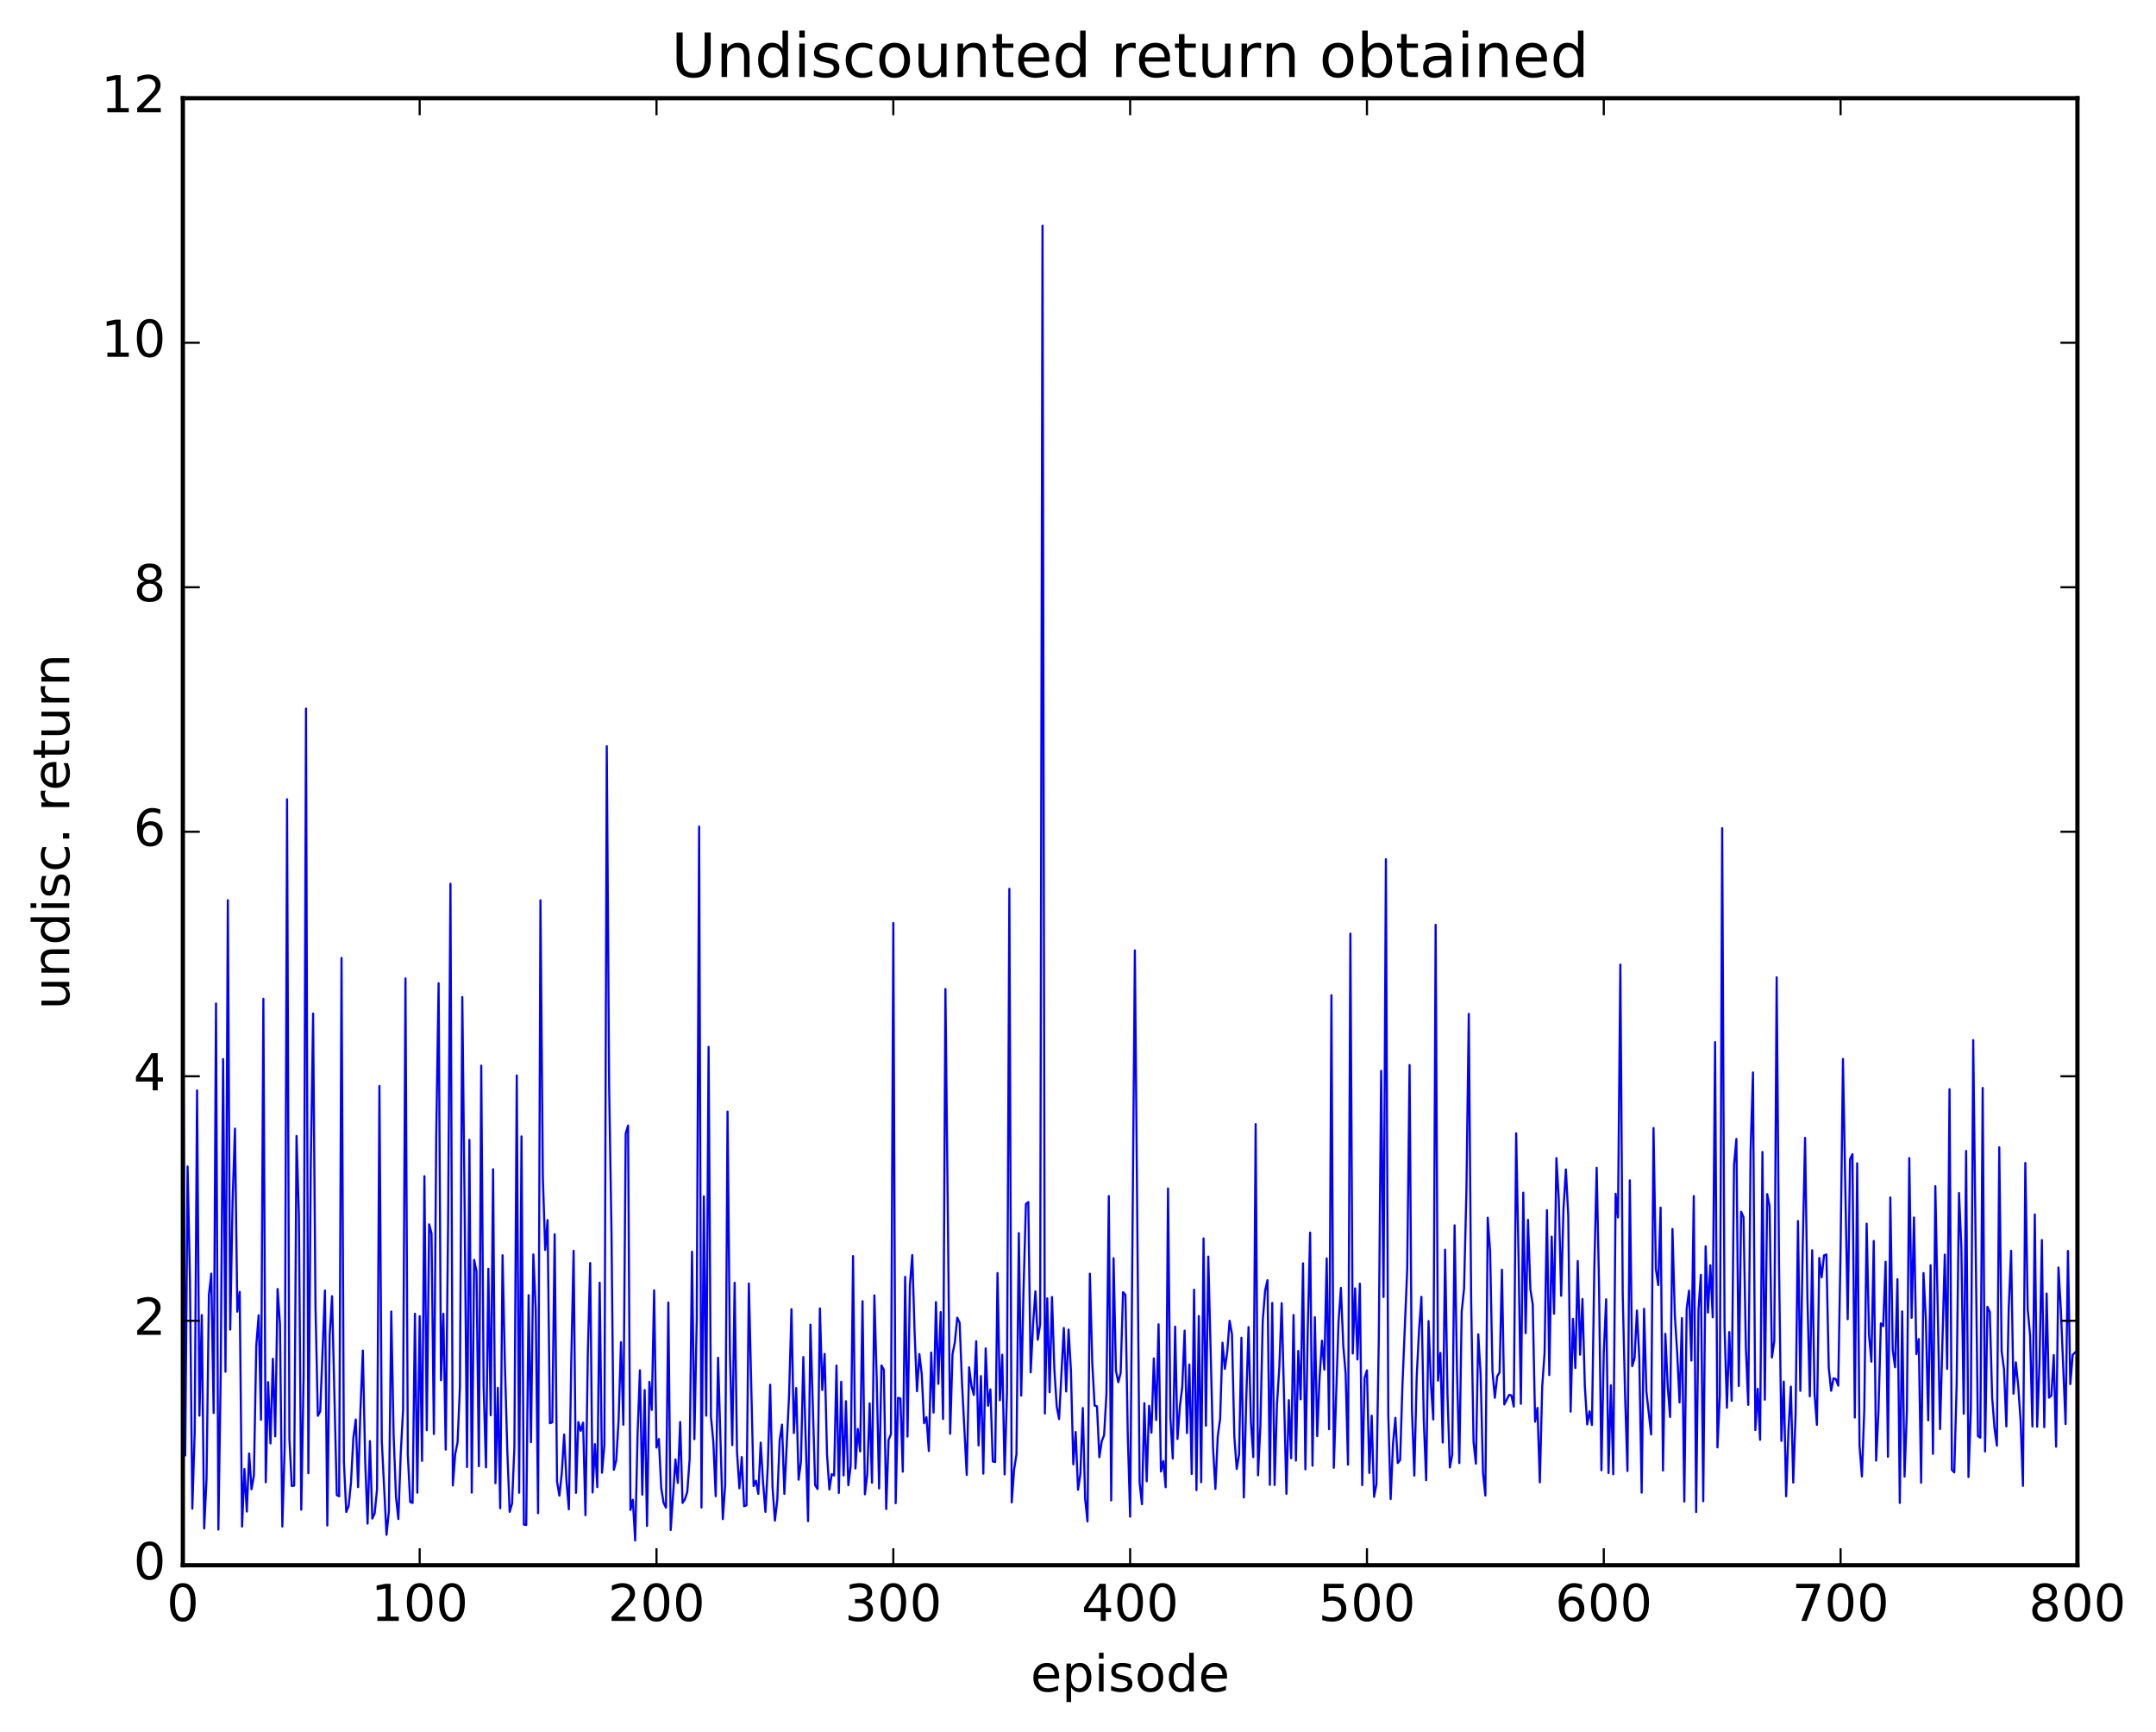 <?xml version="1.0" encoding="utf-8" standalone="no"?>
<!DOCTYPE svg PUBLIC "-//W3C//DTD SVG 1.1//EN"
  "http://www.w3.org/Graphics/SVG/1.1/DTD/svg11.dtd">
<!-- Created with matplotlib (http://matplotlib.org/) -->
<svg height="408pt" version="1.1" viewBox="0 0 508 408" width="508pt" xmlns="http://www.w3.org/2000/svg" xmlns:xlink="http://www.w3.org/1999/xlink">
 <defs>
  <style type="text/css">
*{stroke-linecap:butt;stroke-linejoin:round;stroke-miterlimit:100000;}
  </style>
 </defs>
 <g id="figure_1">
  <g id="patch_1">
   <path d="M 0 408.169 
L 508.136 408.169 
L 508.136 0 
L 0 0 
z
" style="fill:#ffffff;"/>
  </g>
  <g id="axes_1">
   <g id="patch_2">
    <path d="M 43.084 368.742 
L 489.484 368.742 
L 489.484 23.142 
L 43.084 23.142 
z
" style="fill:#ffffff;"/>
   </g>
   <g id="line2d_1">
    <path clip-path="url(#p6a426a952c)" d="M 43.084 219.681 
L 43.642 342.879 
L 44.2 274.8 
L 44.758 301.47 
L 45.316 355.407 
L 45.874 337.35 
L 46.432 256.869 
L 46.99 333.507 
L 47.548 309.8 
L 48.106 360.07 
L 48.664 348.35 
L 49.222 305.136 
L 49.78 300.037 
L 50.338 332.863 
L 50.896 236.402 
L 51.454 360.335 
L 52.012 323.04 
L 52.57 249.492 
L 53.128 323.142 
L 53.686 212.072 
L 54.244 313.217 
L 54.802 283.13 
L 55.36 265.881 
L 55.918 309.002 
L 56.476 304.346 
L 57.034 359.632 
L 57.592 346.079 
L 58.15 356.097 
L 58.708 342.412 
L 59.266 350.831 
L 59.824 347.59 
L 60.382 317.061 
L 60.94 309.854 
L 61.498 334.458 
L 62.056 235.294 
L 62.614 349.197 
L 63.172 325.604 
L 63.73 340.04 
L 64.288 320.093 
L 64.846 338.375 
L 65.404 303.665 
L 65.962 311.916 
L 66.52 359.628 
L 67.078 340.748 
L 67.636 188.284 
L 68.194 338.971 
L 68.752 350.088 
L 69.31 349.972 
L 69.868 267.618 
L 70.426 286.427 
L 70.984 355.654 
L 71.542 324.002 
L 72.1 166.93 
L 72.658 347.067 
L 73.216 275.457 
L 73.774 238.771 
L 74.332 307.512 
L 74.89 333.543 
L 75.448 332.47 
L 76.564 304.023 
L 77.122 359.379 
L 77.68 314.651 
L 78.238 305.361 
L 79.354 352.209 
L 79.912 352.502 
L 80.47 225.665 
L 81.028 344.336 
L 81.586 356.19 
L 82.144 354.793 
L 82.702 349.237 
L 83.26 338.774 
L 83.818 334.402 
L 84.376 350.347 
L 84.934 331.932 
L 85.492 318.169 
L 86.05 344.254 
L 86.608 358.944 
L 87.166 339.486 
L 87.724 357.744 
L 88.282 356.498 
L 88.84 350.821 
L 89.398 255.832 
L 89.956 339.478 
L 91.072 361.564 
L 91.63 355.987 
L 92.188 308.965 
L 92.746 338.116 
L 93.304 352.632 
L 93.862 357.859 
L 94.42 342.519 
L 94.978 332.071 
L 95.536 230.493 
L 96.094 342.769 
L 96.652 353.84 
L 97.21 354.065 
L 97.768 309.483 
L 98.326 351.645 
L 98.884 310.07 
L 99.442 344.15 
L 100 277.083 
L 100.558 336.923 
L 101.116 288.427 
L 101.674 290.562 
L 102.232 337.829 
L 102.79 267.189 
L 103.348 231.635 
L 103.906 325.153 
L 104.464 309.503 
L 105.022 341.5 
L 105.58 288.413 
L 106.138 208.193 
L 106.696 349.947 
L 107.254 342.565 
L 107.812 339.783 
L 108.37 326.682 
L 108.928 234.882 
L 109.486 285.125 
L 110.044 345.6 
L 110.602 268.522 
L 111.16 351.637 
L 111.718 296.808 
L 112.276 299.503 
L 112.834 345.41 
L 113.392 251.037 
L 113.95 326.528 
L 114.508 345.691 
L 115.066 298.909 
L 115.624 333.405 
L 116.182 275.453 
L 116.74 349.409 
L 117.298 326.965 
L 117.856 355.305 
L 118.414 295.702 
L 118.972 321.689 
L 119.53 341.64 
L 120.088 356.163 
L 120.646 354.245 
L 121.204 340.844 
L 121.762 253.368 
L 122.32 351.658 
L 122.878 267.71 
L 123.436 359.147 
L 123.994 359.255 
L 124.552 305.128 
L 125.11 339.738 
L 125.668 295.51 
L 126.226 308.353 
L 126.784 356.474 
L 127.342 212.091 
L 127.9 277.085 
L 128.458 294.459 
L 129.016 287.429 
L 129.574 335.293 
L 130.132 335.07 
L 130.69 290.759 
L 131.248 349.023 
L 131.806 352.347 
L 132.364 347.095 
L 132.922 337.94 
L 133.48 349.031 
L 134.038 355.56 
L 134.596 321.146 
L 135.154 294.664 
L 135.712 351.679 
L 136.27 335.005 
L 136.828 337.07 
L 137.386 335.138 
L 137.944 356.949 
L 138.502 318.99 
L 139.06 297.539 
L 139.618 351.595 
L 140.176 340.218 
L 140.734 350.345 
L 141.292 302.177 
L 141.85 346.95 
L 142.408 340.325 
L 142.966 175.792 
L 143.524 255.978 
L 144.082 290.469 
L 144.64 346.257 
L 145.198 344.022 
L 145.756 334.534 
L 146.314 316.197 
L 146.872 335.633 
L 147.43 267.032 
L 147.988 265.161 
L 148.546 355.716 
L 149.104 353.311 
L 149.662 362.904 
L 150.22 338.037 
L 150.778 322.816 
L 151.336 352.12 
L 151.894 327.472 
L 152.452 359.488 
L 153.01 325.547 
L 153.568 332.153 
L 154.126 303.977 
L 154.684 341.026 
L 155.242 338.996 
L 155.8 350.567 
L 156.358 354.033 
L 156.916 355.181 
L 157.474 306.848 
L 158.032 360.44 
L 159.148 343.807 
L 159.706 349.343 
L 160.264 334.99 
L 160.822 354.06 
L 161.38 353.209 
L 161.938 351.436 
L 162.496 343.686 
L 163.054 294.877 
L 163.612 339.047 
L 164.17 310.878 
L 164.728 194.719 
L 165.286 355.145 
L 165.844 281.844 
L 166.402 333.509 
L 166.96 246.619 
L 167.518 333.706 
L 168.076 339.679 
L 168.634 352.479 
L 169.192 319.849 
L 170.308 357.883 
L 170.866 349.806 
L 171.424 261.876 
L 171.982 318.578 
L 172.54 340.439 
L 173.098 302.19 
L 173.656 342.018 
L 174.214 350.613 
L 174.772 343.264 
L 175.33 354.848 
L 175.888 354.627 
L 176.446 302.364 
L 177.562 350.1 
L 178.12 348.831 
L 178.678 351.938 
L 179.236 339.854 
L 179.794 349.224 
L 180.352 356.169 
L 180.91 345.467 
L 181.468 326.211 
L 182.026 350.335 
L 182.584 358.233 
L 183.142 353.39 
L 183.7 339.349 
L 184.258 335.61 
L 184.816 351.935 
L 185.932 328.533 
L 186.49 308.413 
L 187.048 337.596 
L 187.606 326.986 
L 188.164 348.59 
L 188.722 344.343 
L 189.28 319.689 
L 190.396 358.346 
L 190.954 312.064 
L 192.07 349.879 
L 192.628 350.786 
L 193.186 308.238 
L 193.744 327.462 
L 194.302 318.944 
L 194.86 342.568 
L 195.418 350.898 
L 195.976 347.286 
L 196.534 347.595 
L 197.092 321.703 
L 197.65 351.703 
L 198.208 325.514 
L 198.766 347.59 
L 199.324 330.093 
L 199.882 349.881 
L 200.44 345.272 
L 200.998 295.904 
L 201.556 345.939 
L 202.114 336.635 
L 202.672 341.929 
L 203.23 306.539 
L 203.788 352.035 
L 204.346 347.318 
L 204.904 330.609 
L 205.462 349.312 
L 206.02 305.16 
L 206.578 325.19 
L 207.136 350.666 
L 207.694 321.671 
L 208.252 322.691 
L 208.81 355.508 
L 209.368 339.214 
L 209.926 337.885 
L 210.484 217.45 
L 211.042 354.122 
L 211.6 329.292 
L 212.158 329.482 
L 212.716 346.695 
L 213.274 300.799 
L 213.832 338.43 
L 214.39 302.881 
L 214.948 295.662 
L 215.506 314.032 
L 216.064 327.739 
L 216.622 318.974 
L 217.18 323.719 
L 217.738 335.296 
L 218.296 333.876 
L 218.854 341.834 
L 219.412 318.626 
L 219.97 332.773 
L 220.528 306.741 
L 221.086 326.004 
L 221.644 309.093 
L 222.202 334.297 
L 222.76 232.996 
L 223.876 337.764 
L 224.434 319.037 
L 224.992 316.163 
L 225.55 310.418 
L 226.108 311.62 
L 226.666 325.718 
L 227.782 347.457 
L 228.34 322.108 
L 228.898 326.513 
L 229.456 328.611 
L 230.014 315.971 
L 230.572 340.52 
L 231.13 324.172 
L 231.688 347.163 
L 232.246 317.663 
L 232.804 331.169 
L 233.362 327.317 
L 233.92 344.287 
L 234.478 344.432 
L 235.036 299.897 
L 235.594 329.882 
L 236.152 319.148 
L 236.71 347.348 
L 237.268 327.967 
L 237.826 209.392 
L 238.384 353.939 
L 238.942 346.231 
L 239.5 342.619 
L 240.058 290.487 
L 240.616 328.772 
L 241.174 303.559 
L 241.732 283.638 
L 242.29 283.18 
L 242.848 323.308 
L 243.406 312.128 
L 243.964 304.219 
L 244.522 315.615 
L 245.08 311.966 
L 245.638 53.171 
L 246.196 333.006 
L 246.754 305.855 
L 247.312 327.98 
L 247.87 305.543 
L 248.428 322.521 
L 248.986 331.323 
L 249.544 334.303 
L 250.66 312.849 
L 251.218 327.808 
L 251.776 313.213 
L 252.334 322.881 
L 252.892 344.97 
L 253.45 337.347 
L 254.008 350.961 
L 254.566 347.181 
L 255.124 331.697 
L 255.682 353.104 
L 256.24 358.417 
L 256.798 300.048 
L 257.356 320.91 
L 257.914 331.133 
L 258.472 331.312 
L 259.03 343.295 
L 259.588 339.543 
L 260.146 338.124 
L 260.704 328.404 
L 261.262 281.775 
L 261.82 353.472 
L 262.378 296.414 
L 262.936 322.889 
L 263.494 325.626 
L 264.052 323.432 
L 264.61 304.408 
L 265.168 305.019 
L 265.726 337.925 
L 266.284 357.302 
L 267.4 223.903 
L 268.516 349.306 
L 269.074 354.371 
L 269.632 330.561 
L 270.19 348.966 
L 270.748 331.177 
L 271.306 337.507 
L 271.864 320.014 
L 272.422 334.543 
L 272.98 311.987 
L 273.538 346.65 
L 274.096 344.207 
L 274.654 350.361 
L 275.212 279.974 
L 275.77 334.051 
L 276.328 343.601 
L 276.886 312.514 
L 277.444 339.012 
L 278.002 331.344 
L 278.56 326.787 
L 279.118 313.475 
L 279.676 337.596 
L 280.234 321.455 
L 280.792 347.241 
L 281.35 303.818 
L 281.908 351.042 
L 282.466 310.04 
L 283.024 349.187 
L 283.582 291.749 
L 284.14 335.866 
L 284.698 296.016 
L 285.814 340.962 
L 286.372 350.762 
L 286.93 338.332 
L 287.488 334.231 
L 288.046 316.309 
L 288.604 322.475 
L 289.162 318.498 
L 289.72 311.146 
L 290.278 314.279 
L 290.836 338.421 
L 291.394 346.057 
L 291.952 342.685 
L 292.51 315.146 
L 293.068 352.781 
L 293.626 330.102 
L 294.184 312.631 
L 294.742 335.018 
L 295.3 343.26 
L 295.858 264.822 
L 296.416 347.558 
L 296.974 335.901 
L 297.532 311.132 
L 298.09 304.032 
L 298.648 301.584 
L 299.206 349.804 
L 299.764 306.949 
L 300.322 349.835 
L 300.88 330.923 
L 301.438 322.039 
L 301.996 307.002 
L 303.112 351.919 
L 303.67 329.854 
L 304.228 343.532 
L 304.786 309.796 
L 305.344 344.08 
L 305.902 318.253 
L 306.46 329.654 
L 307.018 297.618 
L 307.576 346.152 
L 308.134 313.249 
L 308.692 290.382 
L 309.25 345.305 
L 309.808 310.328 
L 310.366 338.324 
L 310.924 324.497 
L 311.482 315.844 
L 312.04 322.659 
L 312.598 296.458 
L 313.156 336.695 
L 313.714 234.45 
L 314.272 345.784 
L 315.388 311.431 
L 315.946 303.397 
L 316.504 316.977 
L 317.062 323.63 
L 317.62 345.055 
L 318.178 219.936 
L 318.736 318.873 
L 319.294 303.518 
L 319.852 320.272 
L 320.41 302.404 
L 320.968 349.871 
L 321.526 324.624 
L 322.084 322.822 
L 322.642 347.011 
L 323.2 333.516 
L 323.758 352.625 
L 324.316 349.63 
L 324.874 315.341 
L 325.432 252.271 
L 325.99 305.547 
L 326.548 202.421 
L 327.106 333.142 
L 327.664 353.151 
L 328.222 340.12 
L 328.78 334.006 
L 329.338 344.658 
L 329.896 343.957 
L 330.454 326.092 
L 331.57 298.995 
L 332.128 250.899 
L 332.686 332.041 
L 333.244 347.623 
L 333.802 324.396 
L 334.36 313.329 
L 334.918 305.508 
L 335.476 334.599 
L 336.034 348.72 
L 336.592 311.221 
L 337.15 325.973 
L 337.708 334.396 
L 338.266 217.867 
L 338.824 325.242 
L 339.382 318.713 
L 339.94 339.834 
L 340.498 294.391 
L 341.056 328.306 
L 341.614 345.712 
L 342.172 342.713 
L 342.73 288.663 
L 343.288 322.426 
L 343.846 344.68 
L 344.404 308.986 
L 344.962 303.592 
L 345.52 280.474 
L 346.078 238.849 
L 346.636 306.322 
L 347.194 339.655 
L 347.752 344.814 
L 348.31 314.329 
L 348.868 323.786 
L 349.426 346.955 
L 349.984 352.325 
L 350.542 286.872 
L 351.1 294.78 
L 351.658 323.009 
L 352.216 329.302 
L 352.774 324.235 
L 353.332 323.271 
L 353.89 299.112 
L 354.448 330.863 
L 355.564 328.619 
L 356.122 328.733 
L 356.68 331.374 
L 357.238 266.986 
L 357.796 295.963 
L 358.354 330.714 
L 358.912 280.959 
L 359.47 314.061 
L 360.028 287.379 
L 360.586 303.694 
L 361.144 307.272 
L 361.702 334.927 
L 362.26 331.679 
L 362.818 349.2 
L 363.376 326.663 
L 363.934 318.742 
L 364.492 285.094 
L 365.05 323.942 
L 365.608 291.32 
L 366.166 309.482 
L 366.724 272.821 
L 367.282 282.585 
L 367.84 305.262 
L 368.398 284.628 
L 368.956 275.496 
L 369.514 286.363 
L 370.072 332.562 
L 370.63 310.691 
L 371.188 322.282 
L 371.746 297.084 
L 372.304 319.142 
L 372.862 306.029 
L 373.42 326.497 
L 373.978 335.548 
L 374.536 332.49 
L 375.094 335.693 
L 375.652 299.157 
L 376.21 275.104 
L 376.768 302.901 
L 377.326 346.369 
L 377.884 318.619 
L 378.442 306.086 
L 379 347.024 
L 379.558 326.347 
L 380.116 347.308 
L 380.674 281.211 
L 381.232 286.809 
L 381.79 227.24 
L 382.348 304.892 
L 382.906 328.646 
L 383.464 346.528 
L 384.022 278.065 
L 384.58 321.849 
L 385.138 319.967 
L 385.696 308.73 
L 386.254 319.901 
L 386.812 351.637 
L 387.37 308.317 
L 387.928 327.828 
L 389.044 337.929 
L 389.602 265.746 
L 390.16 298.915 
L 390.718 302.745 
L 391.276 284.49 
L 391.834 346.431 
L 392.392 314.219 
L 392.95 326.581 
L 393.508 333.82 
L 394.066 289.534 
L 394.624 309.765 
L 395.182 318.655 
L 395.74 330.393 
L 396.298 310.524 
L 396.856 353.726 
L 397.414 308.325 
L 397.972 304.051 
L 398.53 320.53 
L 399.088 281.777 
L 399.646 356.207 
L 400.204 308.481 
L 400.762 300.319 
L 401.32 353.661 
L 401.878 293.597 
L 402.436 309.211 
L 402.994 298.066 
L 403.552 310.324 
L 404.11 245.508 
L 404.668 340.979 
L 405.226 328.805 
L 405.784 195.104 
L 406.342 312.639 
L 406.9 331.632 
L 407.458 313.807 
L 408.016 330.011 
L 408.574 274.453 
L 409.132 268.311 
L 409.69 326.511 
L 410.248 285.466 
L 410.806 286.758 
L 411.364 317.434 
L 411.922 330.959 
L 412.48 271.093 
L 413.038 252.648 
L 413.596 336.898 
L 414.154 327.186 
L 414.712 339.188 
L 415.27 271.385 
L 415.828 329.733 
L 416.386 281.304 
L 416.944 284.116 
L 417.502 319.814 
L 418.06 315.929 
L 418.618 230.236 
L 419.176 297.745 
L 419.734 339.462 
L 420.292 325.475 
L 420.85 352.497 
L 421.408 336.799 
L 421.966 326.657 
L 422.524 349.27 
L 423.082 333.044 
L 423.64 287.655 
L 424.198 327.652 
L 424.756 294.086 
L 425.314 268.061 
L 425.872 305.865 
L 426.43 328.943 
L 426.988 294.53 
L 427.546 328.347 
L 428.104 335.665 
L 428.662 296.341 
L 429.22 300.92 
L 429.778 295.759 
L 430.336 295.523 
L 430.894 322.217 
L 431.452 327.64 
L 432.01 324.716 
L 432.568 324.872 
L 433.126 326.436 
L 433.684 294.077 
L 434.242 249.463 
L 435.358 310.78 
L 435.916 273.078 
L 436.474 271.913 
L 437.032 333.953 
L 437.59 274.042 
L 438.148 340.557 
L 438.706 347.83 
L 439.264 332.099 
L 439.822 288.265 
L 440.38 314.418 
L 440.938 320.796 
L 441.496 292.346 
L 442.054 344.101 
L 442.612 332.372 
L 443.17 311.77 
L 443.728 312.407 
L 444.286 297.237 
L 444.844 343.174 
L 445.402 282.099 
L 445.96 317.986 
L 446.518 322.107 
L 447.076 301.354 
L 447.634 354.06 
L 448.192 308.945 
L 448.75 347.852 
L 449.308 332.453 
L 449.866 272.813 
L 450.424 310.452 
L 450.982 286.815 
L 451.54 319.018 
L 452.098 315.461 
L 452.656 349.309 
L 453.214 299.901 
L 453.772 310.912 
L 454.33 334.603 
L 454.888 298.061 
L 455.446 342.502 
L 456.004 279.442 
L 457.12 336.679 
L 458.236 295.558 
L 458.794 322.488 
L 459.352 256.586 
L 459.91 346.28 
L 460.468 346.864 
L 461.026 326.325 
L 461.584 281.054 
L 462.142 293.961 
L 462.7 333.052 
L 463.258 271.141 
L 463.816 347.952 
L 464.374 331.967 
L 464.932 245.035 
L 466.048 338.306 
L 466.606 338.686 
L 467.164 256.297 
L 467.722 341.942 
L 468.28 307.866 
L 468.838 309.097 
L 469.396 329.201 
L 469.954 336.468 
L 470.512 340.573 
L 471.07 270.268 
L 471.628 318.323 
L 472.186 322.563 
L 472.744 336.034 
L 473.302 308.186 
L 473.86 294.658 
L 474.418 328.327 
L 474.976 320.935 
L 475.534 326.429 
L 476.092 334.644 
L 476.65 350.038 
L 477.208 273.967 
L 477.766 308.353 
L 478.324 314.535 
L 478.882 336.063 
L 479.44 286.102 
L 479.998 336.108 
L 480.556 321.059 
L 481.114 292.13 
L 481.672 336.227 
L 482.23 304.742 
L 482.788 329.257 
L 483.346 328.774 
L 483.904 319.227 
L 484.462 340.819 
L 485.02 298.599 
L 485.578 308.517 
L 486.694 335.481 
L 487.252 294.694 
L 487.81 326.074 
L 488.368 319.201 
L 488.926 318.616 
L 488.926 318.616 
" style="fill:none;stroke:#0000ff;stroke-linecap:square;stroke-width:0.5;"/>
   </g>
   <g id="patch_3">
    <path d="M 43.084 368.742 
L 489.484 368.742 
" style="fill:none;stroke:#000000;stroke-linecap:square;stroke-linejoin:miter;"/>
   </g>
   <g id="patch_4">
    <path d="M 43.084 23.142 
L 489.484 23.142 
" style="fill:none;stroke:#000000;stroke-linecap:square;stroke-linejoin:miter;"/>
   </g>
   <g id="patch_5">
    <path d="M 489.484 368.742 
L 489.484 23.142 
" style="fill:none;stroke:#000000;stroke-linecap:square;stroke-linejoin:miter;"/>
   </g>
   <g id="patch_6">
    <path d="M 43.084 368.742 
L 43.084 23.142 
" style="fill:none;stroke:#000000;stroke-linecap:square;stroke-linejoin:miter;"/>
   </g>
   <g id="matplotlib.axis_1">
    <g id="xtick_1">
     <g id="line2d_2">
      <defs>
       <path d="M 0 0 
L 0 -4 
" id="m0f4427a0c4" style="stroke:#000000;stroke-width:0.5;"/>
      </defs>
      <g>
       <use style="stroke:#000000;stroke-width:0.5;" x="43.084" xlink:href="#m0f4427a0c4" y="368.742"/>
      </g>
     </g>
     <g id="line2d_3">
      <defs>
       <path d="M 0 0 
L 0 4 
" id="m955822c3cb" style="stroke:#000000;stroke-width:0.5;"/>
      </defs>
      <g>
       <use style="stroke:#000000;stroke-width:0.5;" x="43.084" xlink:href="#m955822c3cb" y="23.142"/>
      </g>
     </g>
     <g id="text_1">
      <!-- 0 -->
      <defs>
       <path d="M 31.781 66.406 
Q 24.172 66.406 20.328 58.906 
Q 16.5 51.422 16.5 36.375 
Q 16.5 21.391 20.328 13.891 
Q 24.172 6.391 31.781 6.391 
Q 39.453 6.391 43.281 13.891 
Q 47.125 21.391 47.125 36.375 
Q 47.125 51.422 43.281 58.906 
Q 39.453 66.406 31.781 66.406 
M 31.781 74.219 
Q 44.047 74.219 50.516 64.516 
Q 56.984 54.828 56.984 36.375 
Q 56.984 17.969 50.516 8.266 
Q 44.047 -1.422 31.781 -1.422 
Q 19.531 -1.422 13.062 8.266 
Q 6.594 17.969 6.594 36.375 
Q 6.594 54.828 13.062 64.516 
Q 19.531 74.219 31.781 74.219 
" id="BitstreamVeraSans-Roman-30"/>
      </defs>
      <g transform="translate(39.266 381.86)scale(0.12 -0.12)">
       <use xlink:href="#BitstreamVeraSans-Roman-30"/>
      </g>
     </g>
    </g>
    <g id="xtick_2">
     <g id="line2d_4">
      <g>
       <use style="stroke:#000000;stroke-width:0.5;" x="98.884" xlink:href="#m0f4427a0c4" y="368.742"/>
      </g>
     </g>
     <g id="line2d_5">
      <g>
       <use style="stroke:#000000;stroke-width:0.5;" x="98.884" xlink:href="#m955822c3cb" y="23.142"/>
      </g>
     </g>
     <g id="text_2">
      <!-- 100 -->
      <defs>
       <path d="M 12.406 8.297 
L 28.516 8.297 
L 28.516 63.922 
L 10.984 60.406 
L 10.984 69.391 
L 28.422 72.906 
L 38.281 72.906 
L 38.281 8.297 
L 54.391 8.297 
L 54.391 0 
L 12.406 0 
z
" id="BitstreamVeraSans-Roman-31"/>
      </defs>
      <g transform="translate(87.431 381.86)scale(0.12 -0.12)">
       <use xlink:href="#BitstreamVeraSans-Roman-31"/>
       <use x="63.623" xlink:href="#BitstreamVeraSans-Roman-30"/>
       <use x="127.246" xlink:href="#BitstreamVeraSans-Roman-30"/>
      </g>
     </g>
    </g>
    <g id="xtick_3">
     <g id="line2d_6">
      <g>
       <use style="stroke:#000000;stroke-width:0.5;" x="154.684" xlink:href="#m0f4427a0c4" y="368.742"/>
      </g>
     </g>
     <g id="line2d_7">
      <g>
       <use style="stroke:#000000;stroke-width:0.5;" x="154.684" xlink:href="#m955822c3cb" y="23.142"/>
      </g>
     </g>
     <g id="text_3">
      <!-- 200 -->
      <defs>
       <path d="M 19.188 8.297 
L 53.609 8.297 
L 53.609 0 
L 7.328 0 
L 7.328 8.297 
Q 12.938 14.109 22.625 23.891 
Q 32.328 33.688 34.812 36.531 
Q 39.547 41.844 41.422 45.531 
Q 43.312 49.219 43.312 52.781 
Q 43.312 58.594 39.234 62.25 
Q 35.156 65.922 28.609 65.922 
Q 23.969 65.922 18.812 64.312 
Q 13.672 62.703 7.812 59.422 
L 7.812 69.391 
Q 13.766 71.781 18.938 73 
Q 24.125 74.219 28.422 74.219 
Q 39.75 74.219 46.484 68.547 
Q 53.219 62.891 53.219 53.422 
Q 53.219 48.922 51.531 44.891 
Q 49.859 40.875 45.406 35.406 
Q 44.188 33.984 37.641 27.219 
Q 31.109 20.453 19.188 8.297 
" id="BitstreamVeraSans-Roman-32"/>
      </defs>
      <g transform="translate(143.231 381.86)scale(0.12 -0.12)">
       <use xlink:href="#BitstreamVeraSans-Roman-32"/>
       <use x="63.623" xlink:href="#BitstreamVeraSans-Roman-30"/>
       <use x="127.246" xlink:href="#BitstreamVeraSans-Roman-30"/>
      </g>
     </g>
    </g>
    <g id="xtick_4">
     <g id="line2d_8">
      <g>
       <use style="stroke:#000000;stroke-width:0.5;" x="210.484" xlink:href="#m0f4427a0c4" y="368.742"/>
      </g>
     </g>
     <g id="line2d_9">
      <g>
       <use style="stroke:#000000;stroke-width:0.5;" x="210.484" xlink:href="#m955822c3cb" y="23.142"/>
      </g>
     </g>
     <g id="text_4">
      <!-- 300 -->
      <defs>
       <path d="M 40.578 39.312 
Q 47.656 37.797 51.625 33 
Q 55.609 28.219 55.609 21.188 
Q 55.609 10.406 48.188 4.484 
Q 40.766 -1.422 27.094 -1.422 
Q 22.516 -1.422 17.656 -0.516 
Q 12.797 0.391 7.625 2.203 
L 7.625 11.719 
Q 11.719 9.328 16.594 8.109 
Q 21.484 6.891 26.812 6.891 
Q 36.078 6.891 40.938 10.547 
Q 45.797 14.203 45.797 21.188 
Q 45.797 27.641 41.281 31.266 
Q 36.766 34.906 28.719 34.906 
L 20.219 34.906 
L 20.219 43.016 
L 29.109 43.016 
Q 36.375 43.016 40.234 45.922 
Q 44.094 48.828 44.094 54.297 
Q 44.094 59.906 40.109 62.906 
Q 36.141 65.922 28.719 65.922 
Q 24.656 65.922 20.016 65.031 
Q 15.375 64.156 9.812 62.312 
L 9.812 71.094 
Q 15.438 72.656 20.344 73.438 
Q 25.25 74.219 29.594 74.219 
Q 40.828 74.219 47.359 69.109 
Q 53.906 64.016 53.906 55.328 
Q 53.906 49.266 50.438 45.094 
Q 46.969 40.922 40.578 39.312 
" id="BitstreamVeraSans-Roman-33"/>
      </defs>
      <g transform="translate(199.031 381.86)scale(0.12 -0.12)">
       <use xlink:href="#BitstreamVeraSans-Roman-33"/>
       <use x="63.623" xlink:href="#BitstreamVeraSans-Roman-30"/>
       <use x="127.246" xlink:href="#BitstreamVeraSans-Roman-30"/>
      </g>
     </g>
    </g>
    <g id="xtick_5">
     <g id="line2d_10">
      <g>
       <use style="stroke:#000000;stroke-width:0.5;" x="266.284" xlink:href="#m0f4427a0c4" y="368.742"/>
      </g>
     </g>
     <g id="line2d_11">
      <g>
       <use style="stroke:#000000;stroke-width:0.5;" x="266.284" xlink:href="#m955822c3cb" y="23.142"/>
      </g>
     </g>
     <g id="text_5">
      <!-- 400 -->
      <defs>
       <path d="M 37.797 64.312 
L 12.891 25.391 
L 37.797 25.391 
z
M 35.203 72.906 
L 47.609 72.906 
L 47.609 25.391 
L 58.016 25.391 
L 58.016 17.188 
L 47.609 17.188 
L 47.609 0 
L 37.797 0 
L 37.797 17.188 
L 4.891 17.188 
L 4.891 26.703 
z
" id="BitstreamVeraSans-Roman-34"/>
      </defs>
      <g transform="translate(254.831 381.86)scale(0.12 -0.12)">
       <use xlink:href="#BitstreamVeraSans-Roman-34"/>
       <use x="63.623" xlink:href="#BitstreamVeraSans-Roman-30"/>
       <use x="127.246" xlink:href="#BitstreamVeraSans-Roman-30"/>
      </g>
     </g>
    </g>
    <g id="xtick_6">
     <g id="line2d_12">
      <g>
       <use style="stroke:#000000;stroke-width:0.5;" x="322.084" xlink:href="#m0f4427a0c4" y="368.742"/>
      </g>
     </g>
     <g id="line2d_13">
      <g>
       <use style="stroke:#000000;stroke-width:0.5;" x="322.084" xlink:href="#m955822c3cb" y="23.142"/>
      </g>
     </g>
     <g id="text_6">
      <!-- 500 -->
      <defs>
       <path d="M 10.797 72.906 
L 49.516 72.906 
L 49.516 64.594 
L 19.828 64.594 
L 19.828 46.734 
Q 21.969 47.469 24.109 47.828 
Q 26.266 48.188 28.422 48.188 
Q 40.625 48.188 47.75 41.5 
Q 54.891 34.812 54.891 23.391 
Q 54.891 11.625 47.562 5.094 
Q 40.234 -1.422 26.906 -1.422 
Q 22.312 -1.422 17.547 -0.641 
Q 12.797 0.141 7.719 1.703 
L 7.719 11.625 
Q 12.109 9.234 16.797 8.062 
Q 21.484 6.891 26.703 6.891 
Q 35.156 6.891 40.078 11.328 
Q 45.016 15.766 45.016 23.391 
Q 45.016 31 40.078 35.438 
Q 35.156 39.891 26.703 39.891 
Q 22.75 39.891 18.812 39.016 
Q 14.891 38.141 10.797 36.281 
z
" id="BitstreamVeraSans-Roman-35"/>
      </defs>
      <g transform="translate(310.631 381.86)scale(0.12 -0.12)">
       <use xlink:href="#BitstreamVeraSans-Roman-35"/>
       <use x="63.623" xlink:href="#BitstreamVeraSans-Roman-30"/>
       <use x="127.246" xlink:href="#BitstreamVeraSans-Roman-30"/>
      </g>
     </g>
    </g>
    <g id="xtick_7">
     <g id="line2d_14">
      <g>
       <use style="stroke:#000000;stroke-width:0.5;" x="377.884" xlink:href="#m0f4427a0c4" y="368.742"/>
      </g>
     </g>
     <g id="line2d_15">
      <g>
       <use style="stroke:#000000;stroke-width:0.5;" x="377.884" xlink:href="#m955822c3cb" y="23.142"/>
      </g>
     </g>
     <g id="text_7">
      <!-- 600 -->
      <defs>
       <path d="M 33.016 40.375 
Q 26.375 40.375 22.484 35.828 
Q 18.609 31.297 18.609 23.391 
Q 18.609 15.531 22.484 10.953 
Q 26.375 6.391 33.016 6.391 
Q 39.656 6.391 43.531 10.953 
Q 47.406 15.531 47.406 23.391 
Q 47.406 31.297 43.531 35.828 
Q 39.656 40.375 33.016 40.375 
M 52.594 71.297 
L 52.594 62.312 
Q 48.875 64.062 45.094 64.984 
Q 41.312 65.922 37.594 65.922 
Q 27.828 65.922 22.672 59.328 
Q 17.531 52.734 16.797 39.406 
Q 19.672 43.656 24.016 45.922 
Q 28.375 48.188 33.594 48.188 
Q 44.578 48.188 50.953 41.516 
Q 57.328 34.859 57.328 23.391 
Q 57.328 12.156 50.688 5.359 
Q 44.047 -1.422 33.016 -1.422 
Q 20.359 -1.422 13.672 8.266 
Q 6.984 17.969 6.984 36.375 
Q 6.984 53.656 15.188 63.938 
Q 23.391 74.219 37.203 74.219 
Q 40.922 74.219 44.703 73.484 
Q 48.484 72.75 52.594 71.297 
" id="BitstreamVeraSans-Roman-36"/>
      </defs>
      <g transform="translate(366.431 381.86)scale(0.12 -0.12)">
       <use xlink:href="#BitstreamVeraSans-Roman-36"/>
       <use x="63.623" xlink:href="#BitstreamVeraSans-Roman-30"/>
       <use x="127.246" xlink:href="#BitstreamVeraSans-Roman-30"/>
      </g>
     </g>
    </g>
    <g id="xtick_8">
     <g id="line2d_16">
      <g>
       <use style="stroke:#000000;stroke-width:0.5;" x="433.684" xlink:href="#m0f4427a0c4" y="368.742"/>
      </g>
     </g>
     <g id="line2d_17">
      <g>
       <use style="stroke:#000000;stroke-width:0.5;" x="433.684" xlink:href="#m955822c3cb" y="23.142"/>
      </g>
     </g>
     <g id="text_8">
      <!-- 700 -->
      <defs>
       <path d="M 8.203 72.906 
L 55.078 72.906 
L 55.078 68.703 
L 28.609 0 
L 18.312 0 
L 43.219 64.594 
L 8.203 64.594 
z
" id="BitstreamVeraSans-Roman-37"/>
      </defs>
      <g transform="translate(422.231 381.86)scale(0.12 -0.12)">
       <use xlink:href="#BitstreamVeraSans-Roman-37"/>
       <use x="63.623" xlink:href="#BitstreamVeraSans-Roman-30"/>
       <use x="127.246" xlink:href="#BitstreamVeraSans-Roman-30"/>
      </g>
     </g>
    </g>
    <g id="xtick_9">
     <g id="line2d_18">
      <g>
       <use style="stroke:#000000;stroke-width:0.5;" x="489.484" xlink:href="#m0f4427a0c4" y="368.742"/>
      </g>
     </g>
     <g id="line2d_19">
      <g>
       <use style="stroke:#000000;stroke-width:0.5;" x="489.484" xlink:href="#m955822c3cb" y="23.142"/>
      </g>
     </g>
     <g id="text_9">
      <!-- 800 -->
      <defs>
       <path d="M 31.781 34.625 
Q 24.75 34.625 20.719 30.859 
Q 16.703 27.094 16.703 20.516 
Q 16.703 13.922 20.719 10.156 
Q 24.75 6.391 31.781 6.391 
Q 38.812 6.391 42.859 10.172 
Q 46.922 13.969 46.922 20.516 
Q 46.922 27.094 42.891 30.859 
Q 38.875 34.625 31.781 34.625 
M 21.922 38.812 
Q 15.578 40.375 12.031 44.719 
Q 8.5 49.078 8.5 55.328 
Q 8.5 64.062 14.719 69.141 
Q 20.953 74.219 31.781 74.219 
Q 42.672 74.219 48.875 69.141 
Q 55.078 64.062 55.078 55.328 
Q 55.078 49.078 51.531 44.719 
Q 48 40.375 41.703 38.812 
Q 48.828 37.156 52.797 32.312 
Q 56.781 27.484 56.781 20.516 
Q 56.781 9.906 50.312 4.234 
Q 43.844 -1.422 31.781 -1.422 
Q 19.734 -1.422 13.25 4.234 
Q 6.781 9.906 6.781 20.516 
Q 6.781 27.484 10.781 32.312 
Q 14.797 37.156 21.922 38.812 
M 18.312 54.391 
Q 18.312 48.734 21.844 45.562 
Q 25.391 42.391 31.781 42.391 
Q 38.141 42.391 41.719 45.562 
Q 45.312 48.734 45.312 54.391 
Q 45.312 60.062 41.719 63.234 
Q 38.141 66.406 31.781 66.406 
Q 25.391 66.406 21.844 63.234 
Q 18.312 60.062 18.312 54.391 
" id="BitstreamVeraSans-Roman-38"/>
      </defs>
      <g transform="translate(478.031 381.86)scale(0.12 -0.12)">
       <use xlink:href="#BitstreamVeraSans-Roman-38"/>
       <use x="63.623" xlink:href="#BitstreamVeraSans-Roman-30"/>
       <use x="127.246" xlink:href="#BitstreamVeraSans-Roman-30"/>
      </g>
     </g>
    </g>
    <g id="text_10">
     <!-- episode -->
     <defs>
      <path d="M 18.109 8.203 
L 18.109 -20.797 
L 9.078 -20.797 
L 9.078 54.688 
L 18.109 54.688 
L 18.109 46.391 
Q 20.953 51.266 25.266 53.625 
Q 29.594 56 35.594 56 
Q 45.562 56 51.781 48.094 
Q 58.016 40.188 58.016 27.297 
Q 58.016 14.406 51.781 6.484 
Q 45.562 -1.422 35.594 -1.422 
Q 29.594 -1.422 25.266 0.953 
Q 20.953 3.328 18.109 8.203 
M 48.688 27.297 
Q 48.688 37.203 44.609 42.844 
Q 40.531 48.484 33.406 48.484 
Q 26.266 48.484 22.188 42.844 
Q 18.109 37.203 18.109 27.297 
Q 18.109 17.391 22.188 11.75 
Q 26.266 6.109 33.406 6.109 
Q 40.531 6.109 44.609 11.75 
Q 48.688 17.391 48.688 27.297 
" id="BitstreamVeraSans-Roman-70"/>
      <path d="M 30.609 48.391 
Q 23.391 48.391 19.188 42.75 
Q 14.984 37.109 14.984 27.297 
Q 14.984 17.484 19.156 11.844 
Q 23.344 6.203 30.609 6.203 
Q 37.797 6.203 41.984 11.859 
Q 46.188 17.531 46.188 27.297 
Q 46.188 37.016 41.984 42.703 
Q 37.797 48.391 30.609 48.391 
M 30.609 56 
Q 42.328 56 49.016 48.375 
Q 55.719 40.766 55.719 27.297 
Q 55.719 13.875 49.016 6.219 
Q 42.328 -1.422 30.609 -1.422 
Q 18.844 -1.422 12.172 6.219 
Q 5.516 13.875 5.516 27.297 
Q 5.516 40.766 12.172 48.375 
Q 18.844 56 30.609 56 
" id="BitstreamVeraSans-Roman-6f"/>
      <path d="M 9.422 54.688 
L 18.406 54.688 
L 18.406 0 
L 9.422 0 
z
M 9.422 75.984 
L 18.406 75.984 
L 18.406 64.594 
L 9.422 64.594 
z
" id="BitstreamVeraSans-Roman-69"/>
      <path d="M 45.406 46.391 
L 45.406 75.984 
L 54.391 75.984 
L 54.391 0 
L 45.406 0 
L 45.406 8.203 
Q 42.578 3.328 38.25 0.953 
Q 33.938 -1.422 27.875 -1.422 
Q 17.969 -1.422 11.734 6.484 
Q 5.516 14.406 5.516 27.297 
Q 5.516 40.188 11.734 48.094 
Q 17.969 56 27.875 56 
Q 33.938 56 38.25 53.625 
Q 42.578 51.266 45.406 46.391 
M 14.797 27.297 
Q 14.797 17.391 18.875 11.75 
Q 22.953 6.109 30.078 6.109 
Q 37.203 6.109 41.297 11.75 
Q 45.406 17.391 45.406 27.297 
Q 45.406 37.203 41.297 42.844 
Q 37.203 48.484 30.078 48.484 
Q 22.953 48.484 18.875 42.844 
Q 14.797 37.203 14.797 27.297 
" id="BitstreamVeraSans-Roman-64"/>
      <path d="M 44.281 53.078 
L 44.281 44.578 
Q 40.484 46.531 36.375 47.5 
Q 32.281 48.484 27.875 48.484 
Q 21.188 48.484 17.844 46.438 
Q 14.5 44.391 14.5 40.281 
Q 14.5 37.156 16.891 35.375 
Q 19.281 33.594 26.516 31.984 
L 29.594 31.297 
Q 39.156 29.25 43.188 25.516 
Q 47.219 21.781 47.219 15.094 
Q 47.219 7.469 41.188 3.016 
Q 35.156 -1.422 24.609 -1.422 
Q 20.219 -1.422 15.453 -0.562 
Q 10.688 0.297 5.422 2 
L 5.422 11.281 
Q 10.406 8.688 15.234 7.391 
Q 20.062 6.109 24.812 6.109 
Q 31.156 6.109 34.562 8.281 
Q 37.984 10.453 37.984 14.406 
Q 37.984 18.062 35.516 20.016 
Q 33.062 21.969 24.703 23.781 
L 21.578 24.516 
Q 13.234 26.266 9.516 29.906 
Q 5.812 33.547 5.812 39.891 
Q 5.812 47.609 11.281 51.797 
Q 16.75 56 26.812 56 
Q 31.781 56 36.172 55.266 
Q 40.578 54.547 44.281 53.078 
" id="BitstreamVeraSans-Roman-73"/>
      <path d="M 56.203 29.594 
L 56.203 25.203 
L 14.891 25.203 
Q 15.484 15.922 20.484 11.062 
Q 25.484 6.203 34.422 6.203 
Q 39.594 6.203 44.453 7.469 
Q 49.312 8.734 54.109 11.281 
L 54.109 2.781 
Q 49.266 0.734 44.188 -0.344 
Q 39.109 -1.422 33.891 -1.422 
Q 20.797 -1.422 13.156 6.188 
Q 5.516 13.812 5.516 26.812 
Q 5.516 40.234 12.766 48.109 
Q 20.016 56 32.328 56 
Q 43.359 56 49.781 48.891 
Q 56.203 41.797 56.203 29.594 
M 47.219 32.234 
Q 47.125 39.594 43.094 43.984 
Q 39.062 48.391 32.422 48.391 
Q 24.906 48.391 20.391 44.141 
Q 15.875 39.891 15.188 32.172 
z
" id="BitstreamVeraSans-Roman-65"/>
     </defs>
     <g transform="translate(242.818 398.474)scale(0.12 -0.12)">
      <use xlink:href="#BitstreamVeraSans-Roman-65"/>
      <use x="61.523" xlink:href="#BitstreamVeraSans-Roman-70"/>
      <use x="125.0" xlink:href="#BitstreamVeraSans-Roman-69"/>
      <use x="152.783" xlink:href="#BitstreamVeraSans-Roman-73"/>
      <use x="204.883" xlink:href="#BitstreamVeraSans-Roman-6f"/>
      <use x="266.064" xlink:href="#BitstreamVeraSans-Roman-64"/>
      <use x="329.541" xlink:href="#BitstreamVeraSans-Roman-65"/>
     </g>
    </g>
   </g>
   <g id="matplotlib.axis_2">
    <g id="ytick_1">
     <g id="line2d_20">
      <defs>
       <path d="M 0 0 
L 4 0 
" id="m52d4116ae8" style="stroke:#000000;stroke-width:0.5;"/>
      </defs>
      <g>
       <use style="stroke:#000000;stroke-width:0.5;" x="43.084" xlink:href="#m52d4116ae8" y="368.742"/>
      </g>
     </g>
     <g id="line2d_21">
      <defs>
       <path d="M 0 0 
L -4 0 
" id="m4a40e9ac81" style="stroke:#000000;stroke-width:0.5;"/>
      </defs>
      <g>
       <use style="stroke:#000000;stroke-width:0.5;" x="489.484" xlink:href="#m4a40e9ac81" y="368.742"/>
      </g>
     </g>
     <g id="text_11">
      <!-- 0 -->
      <g transform="translate(31.449 372.053)scale(0.12 -0.12)">
       <use xlink:href="#BitstreamVeraSans-Roman-30"/>
      </g>
     </g>
    </g>
    <g id="ytick_2">
     <g id="line2d_22">
      <g>
       <use style="stroke:#000000;stroke-width:0.5;" x="43.084" xlink:href="#m52d4116ae8" y="311.142"/>
      </g>
     </g>
     <g id="line2d_23">
      <g>
       <use style="stroke:#000000;stroke-width:0.5;" x="489.484" xlink:href="#m4a40e9ac81" y="311.142"/>
      </g>
     </g>
     <g id="text_12">
      <!-- 2 -->
      <g transform="translate(31.449 314.453)scale(0.12 -0.12)">
       <use xlink:href="#BitstreamVeraSans-Roman-32"/>
      </g>
     </g>
    </g>
    <g id="ytick_3">
     <g id="line2d_24">
      <g>
       <use style="stroke:#000000;stroke-width:0.5;" x="43.084" xlink:href="#m52d4116ae8" y="253.542"/>
      </g>
     </g>
     <g id="line2d_25">
      <g>
       <use style="stroke:#000000;stroke-width:0.5;" x="489.484" xlink:href="#m4a40e9ac81" y="253.542"/>
      </g>
     </g>
     <g id="text_13">
      <!-- 4 -->
      <g transform="translate(31.449 256.853)scale(0.12 -0.12)">
       <use xlink:href="#BitstreamVeraSans-Roman-34"/>
      </g>
     </g>
    </g>
    <g id="ytick_4">
     <g id="line2d_26">
      <g>
       <use style="stroke:#000000;stroke-width:0.5;" x="43.084" xlink:href="#m52d4116ae8" y="195.942"/>
      </g>
     </g>
     <g id="line2d_27">
      <g>
       <use style="stroke:#000000;stroke-width:0.5;" x="489.484" xlink:href="#m4a40e9ac81" y="195.942"/>
      </g>
     </g>
     <g id="text_14">
      <!-- 6 -->
      <g transform="translate(31.449 199.253)scale(0.12 -0.12)">
       <use xlink:href="#BitstreamVeraSans-Roman-36"/>
      </g>
     </g>
    </g>
    <g id="ytick_5">
     <g id="line2d_28">
      <g>
       <use style="stroke:#000000;stroke-width:0.5;" x="43.084" xlink:href="#m52d4116ae8" y="138.342"/>
      </g>
     </g>
     <g id="line2d_29">
      <g>
       <use style="stroke:#000000;stroke-width:0.5;" x="489.484" xlink:href="#m4a40e9ac81" y="138.342"/>
      </g>
     </g>
     <g id="text_15">
      <!-- 8 -->
      <g transform="translate(31.449 141.653)scale(0.12 -0.12)">
       <use xlink:href="#BitstreamVeraSans-Roman-38"/>
      </g>
     </g>
    </g>
    <g id="ytick_6">
     <g id="line2d_30">
      <g>
       <use style="stroke:#000000;stroke-width:0.5;" x="43.084" xlink:href="#m52d4116ae8" y="80.742"/>
      </g>
     </g>
     <g id="line2d_31">
      <g>
       <use style="stroke:#000000;stroke-width:0.5;" x="489.484" xlink:href="#m4a40e9ac81" y="80.742"/>
      </g>
     </g>
     <g id="text_16">
      <!-- 10 -->
      <g transform="translate(23.814 84.053)scale(0.12 -0.12)">
       <use xlink:href="#BitstreamVeraSans-Roman-31"/>
       <use x="63.623" xlink:href="#BitstreamVeraSans-Roman-30"/>
      </g>
     </g>
    </g>
    <g id="ytick_7">
     <g id="line2d_32">
      <g>
       <use style="stroke:#000000;stroke-width:0.5;" x="43.084" xlink:href="#m52d4116ae8" y="23.142"/>
      </g>
     </g>
     <g id="line2d_33">
      <g>
       <use style="stroke:#000000;stroke-width:0.5;" x="489.484" xlink:href="#m4a40e9ac81" y="23.142"/>
      </g>
     </g>
     <g id="text_17">
      <!-- 12 -->
      <g transform="translate(23.814 26.453)scale(0.12 -0.12)">
       <use xlink:href="#BitstreamVeraSans-Roman-31"/>
       <use x="63.623" xlink:href="#BitstreamVeraSans-Roman-32"/>
      </g>
     </g>
    </g>
    <g id="text_18">
     <!-- undisc. return -->
     <defs>
      <path d="M 48.781 52.594 
L 48.781 44.188 
Q 44.969 46.297 41.141 47.344 
Q 37.312 48.391 33.406 48.391 
Q 24.656 48.391 19.812 42.844 
Q 14.984 37.312 14.984 27.297 
Q 14.984 17.281 19.812 11.734 
Q 24.656 6.203 33.406 6.203 
Q 37.312 6.203 41.141 7.25 
Q 44.969 8.297 48.781 10.406 
L 48.781 2.094 
Q 45.016 0.344 40.984 -0.531 
Q 36.969 -1.422 32.422 -1.422 
Q 20.062 -1.422 12.781 6.344 
Q 5.516 14.109 5.516 27.297 
Q 5.516 40.672 12.859 48.328 
Q 20.219 56 33.016 56 
Q 37.156 56 41.109 55.141 
Q 45.062 54.297 48.781 52.594 
" id="BitstreamVeraSans-Roman-63"/>
      <path d="M 18.312 70.219 
L 18.312 54.688 
L 36.812 54.688 
L 36.812 47.703 
L 18.312 47.703 
L 18.312 18.016 
Q 18.312 11.328 20.141 9.422 
Q 21.969 7.516 27.594 7.516 
L 36.812 7.516 
L 36.812 0 
L 27.594 0 
Q 17.188 0 13.234 3.875 
Q 9.281 7.766 9.281 18.016 
L 9.281 47.703 
L 2.688 47.703 
L 2.688 54.688 
L 9.281 54.688 
L 9.281 70.219 
z
" id="BitstreamVeraSans-Roman-74"/>
      <path d="M 54.891 33.016 
L 54.891 0 
L 45.906 0 
L 45.906 32.719 
Q 45.906 40.484 42.875 44.328 
Q 39.844 48.188 33.797 48.188 
Q 26.516 48.188 22.312 43.547 
Q 18.109 38.922 18.109 30.906 
L 18.109 0 
L 9.078 0 
L 9.078 54.688 
L 18.109 54.688 
L 18.109 46.188 
Q 21.344 51.125 25.703 53.562 
Q 30.078 56 35.797 56 
Q 45.219 56 50.047 50.172 
Q 54.891 44.344 54.891 33.016 
" id="BitstreamVeraSans-Roman-6e"/>
      <path d="M 41.109 46.297 
Q 39.594 47.172 37.812 47.578 
Q 36.031 48 33.891 48 
Q 26.266 48 22.188 43.047 
Q 18.109 38.094 18.109 28.812 
L 18.109 0 
L 9.078 0 
L 9.078 54.688 
L 18.109 54.688 
L 18.109 46.188 
Q 20.953 51.172 25.484 53.578 
Q 30.031 56 36.531 56 
Q 37.453 56 38.578 55.875 
Q 39.703 55.766 41.062 55.516 
z
" id="BitstreamVeraSans-Roman-72"/>
      <path d="M 10.688 12.406 
L 21 12.406 
L 21 0 
L 10.688 0 
z
" id="BitstreamVeraSans-Roman-2e"/>
      <path d="M 8.5 21.578 
L 8.5 54.688 
L 17.484 54.688 
L 17.484 21.922 
Q 17.484 14.156 20.5 10.266 
Q 23.531 6.391 29.594 6.391 
Q 36.859 6.391 41.078 11.031 
Q 45.312 15.672 45.312 23.688 
L 45.312 54.688 
L 54.297 54.688 
L 54.297 0 
L 45.312 0 
L 45.312 8.406 
Q 42.047 3.422 37.719 1 
Q 33.406 -1.422 27.688 -1.422 
Q 18.266 -1.422 13.375 4.438 
Q 8.5 10.297 8.5 21.578 
" id="BitstreamVeraSans-Roman-75"/>
      <path id="BitstreamVeraSans-Roman-20"/>
     </defs>
     <g transform="translate(16.318 237.84)rotate(-90.0)scale(0.12 -0.12)">
      <use xlink:href="#BitstreamVeraSans-Roman-75"/>
      <use x="63.379" xlink:href="#BitstreamVeraSans-Roman-6e"/>
      <use x="126.758" xlink:href="#BitstreamVeraSans-Roman-64"/>
      <use x="190.234" xlink:href="#BitstreamVeraSans-Roman-69"/>
      <use x="218.018" xlink:href="#BitstreamVeraSans-Roman-73"/>
      <use x="270.117" xlink:href="#BitstreamVeraSans-Roman-63"/>
      <use x="325.098" xlink:href="#BitstreamVeraSans-Roman-2e"/>
      <use x="356.885" xlink:href="#BitstreamVeraSans-Roman-20"/>
      <use x="388.672" xlink:href="#BitstreamVeraSans-Roman-72"/>
      <use x="429.754" xlink:href="#BitstreamVeraSans-Roman-65"/>
      <use x="491.277" xlink:href="#BitstreamVeraSans-Roman-74"/>
      <use x="530.486" xlink:href="#BitstreamVeraSans-Roman-75"/>
      <use x="593.865" xlink:href="#BitstreamVeraSans-Roman-72"/>
      <use x="634.963" xlink:href="#BitstreamVeraSans-Roman-6e"/>
     </g>
    </g>
   </g>
   <g id="text_19">
    <!-- Undiscounted return obtained -->
    <defs>
     <path d="M 8.688 72.906 
L 18.609 72.906 
L 18.609 28.609 
Q 18.609 16.891 22.844 11.734 
Q 27.094 6.594 36.625 6.594 
Q 46.094 6.594 50.344 11.734 
Q 54.594 16.891 54.594 28.609 
L 54.594 72.906 
L 64.5 72.906 
L 64.5 27.391 
Q 64.5 13.141 57.438 5.859 
Q 50.391 -1.422 36.625 -1.422 
Q 22.797 -1.422 15.734 5.859 
Q 8.688 13.141 8.688 27.391 
z
" id="BitstreamVeraSans-Roman-55"/>
     <path d="M 48.688 27.297 
Q 48.688 37.203 44.609 42.844 
Q 40.531 48.484 33.406 48.484 
Q 26.266 48.484 22.188 42.844 
Q 18.109 37.203 18.109 27.297 
Q 18.109 17.391 22.188 11.75 
Q 26.266 6.109 33.406 6.109 
Q 40.531 6.109 44.609 11.75 
Q 48.688 17.391 48.688 27.297 
M 18.109 46.391 
Q 20.953 51.266 25.266 53.625 
Q 29.594 56 35.594 56 
Q 45.562 56 51.781 48.094 
Q 58.016 40.188 58.016 27.297 
Q 58.016 14.406 51.781 6.484 
Q 45.562 -1.422 35.594 -1.422 
Q 29.594 -1.422 25.266 0.953 
Q 20.953 3.328 18.109 8.203 
L 18.109 0 
L 9.078 0 
L 9.078 75.984 
L 18.109 75.984 
z
" id="BitstreamVeraSans-Roman-62"/>
     <path d="M 34.281 27.484 
Q 23.391 27.484 19.188 25 
Q 14.984 22.516 14.984 16.5 
Q 14.984 11.719 18.141 8.906 
Q 21.297 6.109 26.703 6.109 
Q 34.188 6.109 38.703 11.406 
Q 43.219 16.703 43.219 25.484 
L 43.219 27.484 
z
M 52.203 31.203 
L 52.203 0 
L 43.219 0 
L 43.219 8.297 
Q 40.141 3.328 35.547 0.953 
Q 30.953 -1.422 24.312 -1.422 
Q 15.922 -1.422 10.953 3.297 
Q 6 8.016 6 15.922 
Q 6 25.141 12.172 29.828 
Q 18.359 34.516 30.609 34.516 
L 43.219 34.516 
L 43.219 35.406 
Q 43.219 41.609 39.141 45 
Q 35.062 48.391 27.688 48.391 
Q 23 48.391 18.547 47.266 
Q 14.109 46.141 10.016 43.891 
L 10.016 52.203 
Q 14.938 54.109 19.578 55.047 
Q 24.219 56 28.609 56 
Q 40.484 56 46.344 49.844 
Q 52.203 43.703 52.203 31.203 
" id="BitstreamVeraSans-Roman-61"/>
    </defs>
    <g transform="translate(158.168 18.142)scale(0.144 -0.144)">
     <use xlink:href="#BitstreamVeraSans-Roman-55"/>
     <use x="73.193" xlink:href="#BitstreamVeraSans-Roman-6e"/>
     <use x="136.572" xlink:href="#BitstreamVeraSans-Roman-64"/>
     <use x="200.049" xlink:href="#BitstreamVeraSans-Roman-69"/>
     <use x="227.832" xlink:href="#BitstreamVeraSans-Roman-73"/>
     <use x="279.932" xlink:href="#BitstreamVeraSans-Roman-63"/>
     <use x="334.912" xlink:href="#BitstreamVeraSans-Roman-6f"/>
     <use x="396.094" xlink:href="#BitstreamVeraSans-Roman-75"/>
     <use x="459.473" xlink:href="#BitstreamVeraSans-Roman-6e"/>
     <use x="522.852" xlink:href="#BitstreamVeraSans-Roman-74"/>
     <use x="562.061" xlink:href="#BitstreamVeraSans-Roman-65"/>
     <use x="623.584" xlink:href="#BitstreamVeraSans-Roman-64"/>
     <use x="687.061" xlink:href="#BitstreamVeraSans-Roman-20"/>
     <use x="718.848" xlink:href="#BitstreamVeraSans-Roman-72"/>
     <use x="759.93" xlink:href="#BitstreamVeraSans-Roman-65"/>
     <use x="821.453" xlink:href="#BitstreamVeraSans-Roman-74"/>
     <use x="860.662" xlink:href="#BitstreamVeraSans-Roman-75"/>
     <use x="924.041" xlink:href="#BitstreamVeraSans-Roman-72"/>
     <use x="965.139" xlink:href="#BitstreamVeraSans-Roman-6e"/>
     <use x="1028.518" xlink:href="#BitstreamVeraSans-Roman-20"/>
     <use x="1060.305" xlink:href="#BitstreamVeraSans-Roman-6f"/>
     <use x="1121.486" xlink:href="#BitstreamVeraSans-Roman-62"/>
     <use x="1184.963" xlink:href="#BitstreamVeraSans-Roman-74"/>
     <use x="1224.172" xlink:href="#BitstreamVeraSans-Roman-61"/>
     <use x="1285.451" xlink:href="#BitstreamVeraSans-Roman-69"/>
     <use x="1313.234" xlink:href="#BitstreamVeraSans-Roman-6e"/>
     <use x="1376.613" xlink:href="#BitstreamVeraSans-Roman-65"/>
     <use x="1438.137" xlink:href="#BitstreamVeraSans-Roman-64"/>
    </g>
   </g>
  </g>
 </g>
 <defs>
  <clipPath id="p6a426a952c">
   <rect height="345.6" width="446.4" x="43.084" y="23.142"/>
  </clipPath>
 </defs>
</svg>
